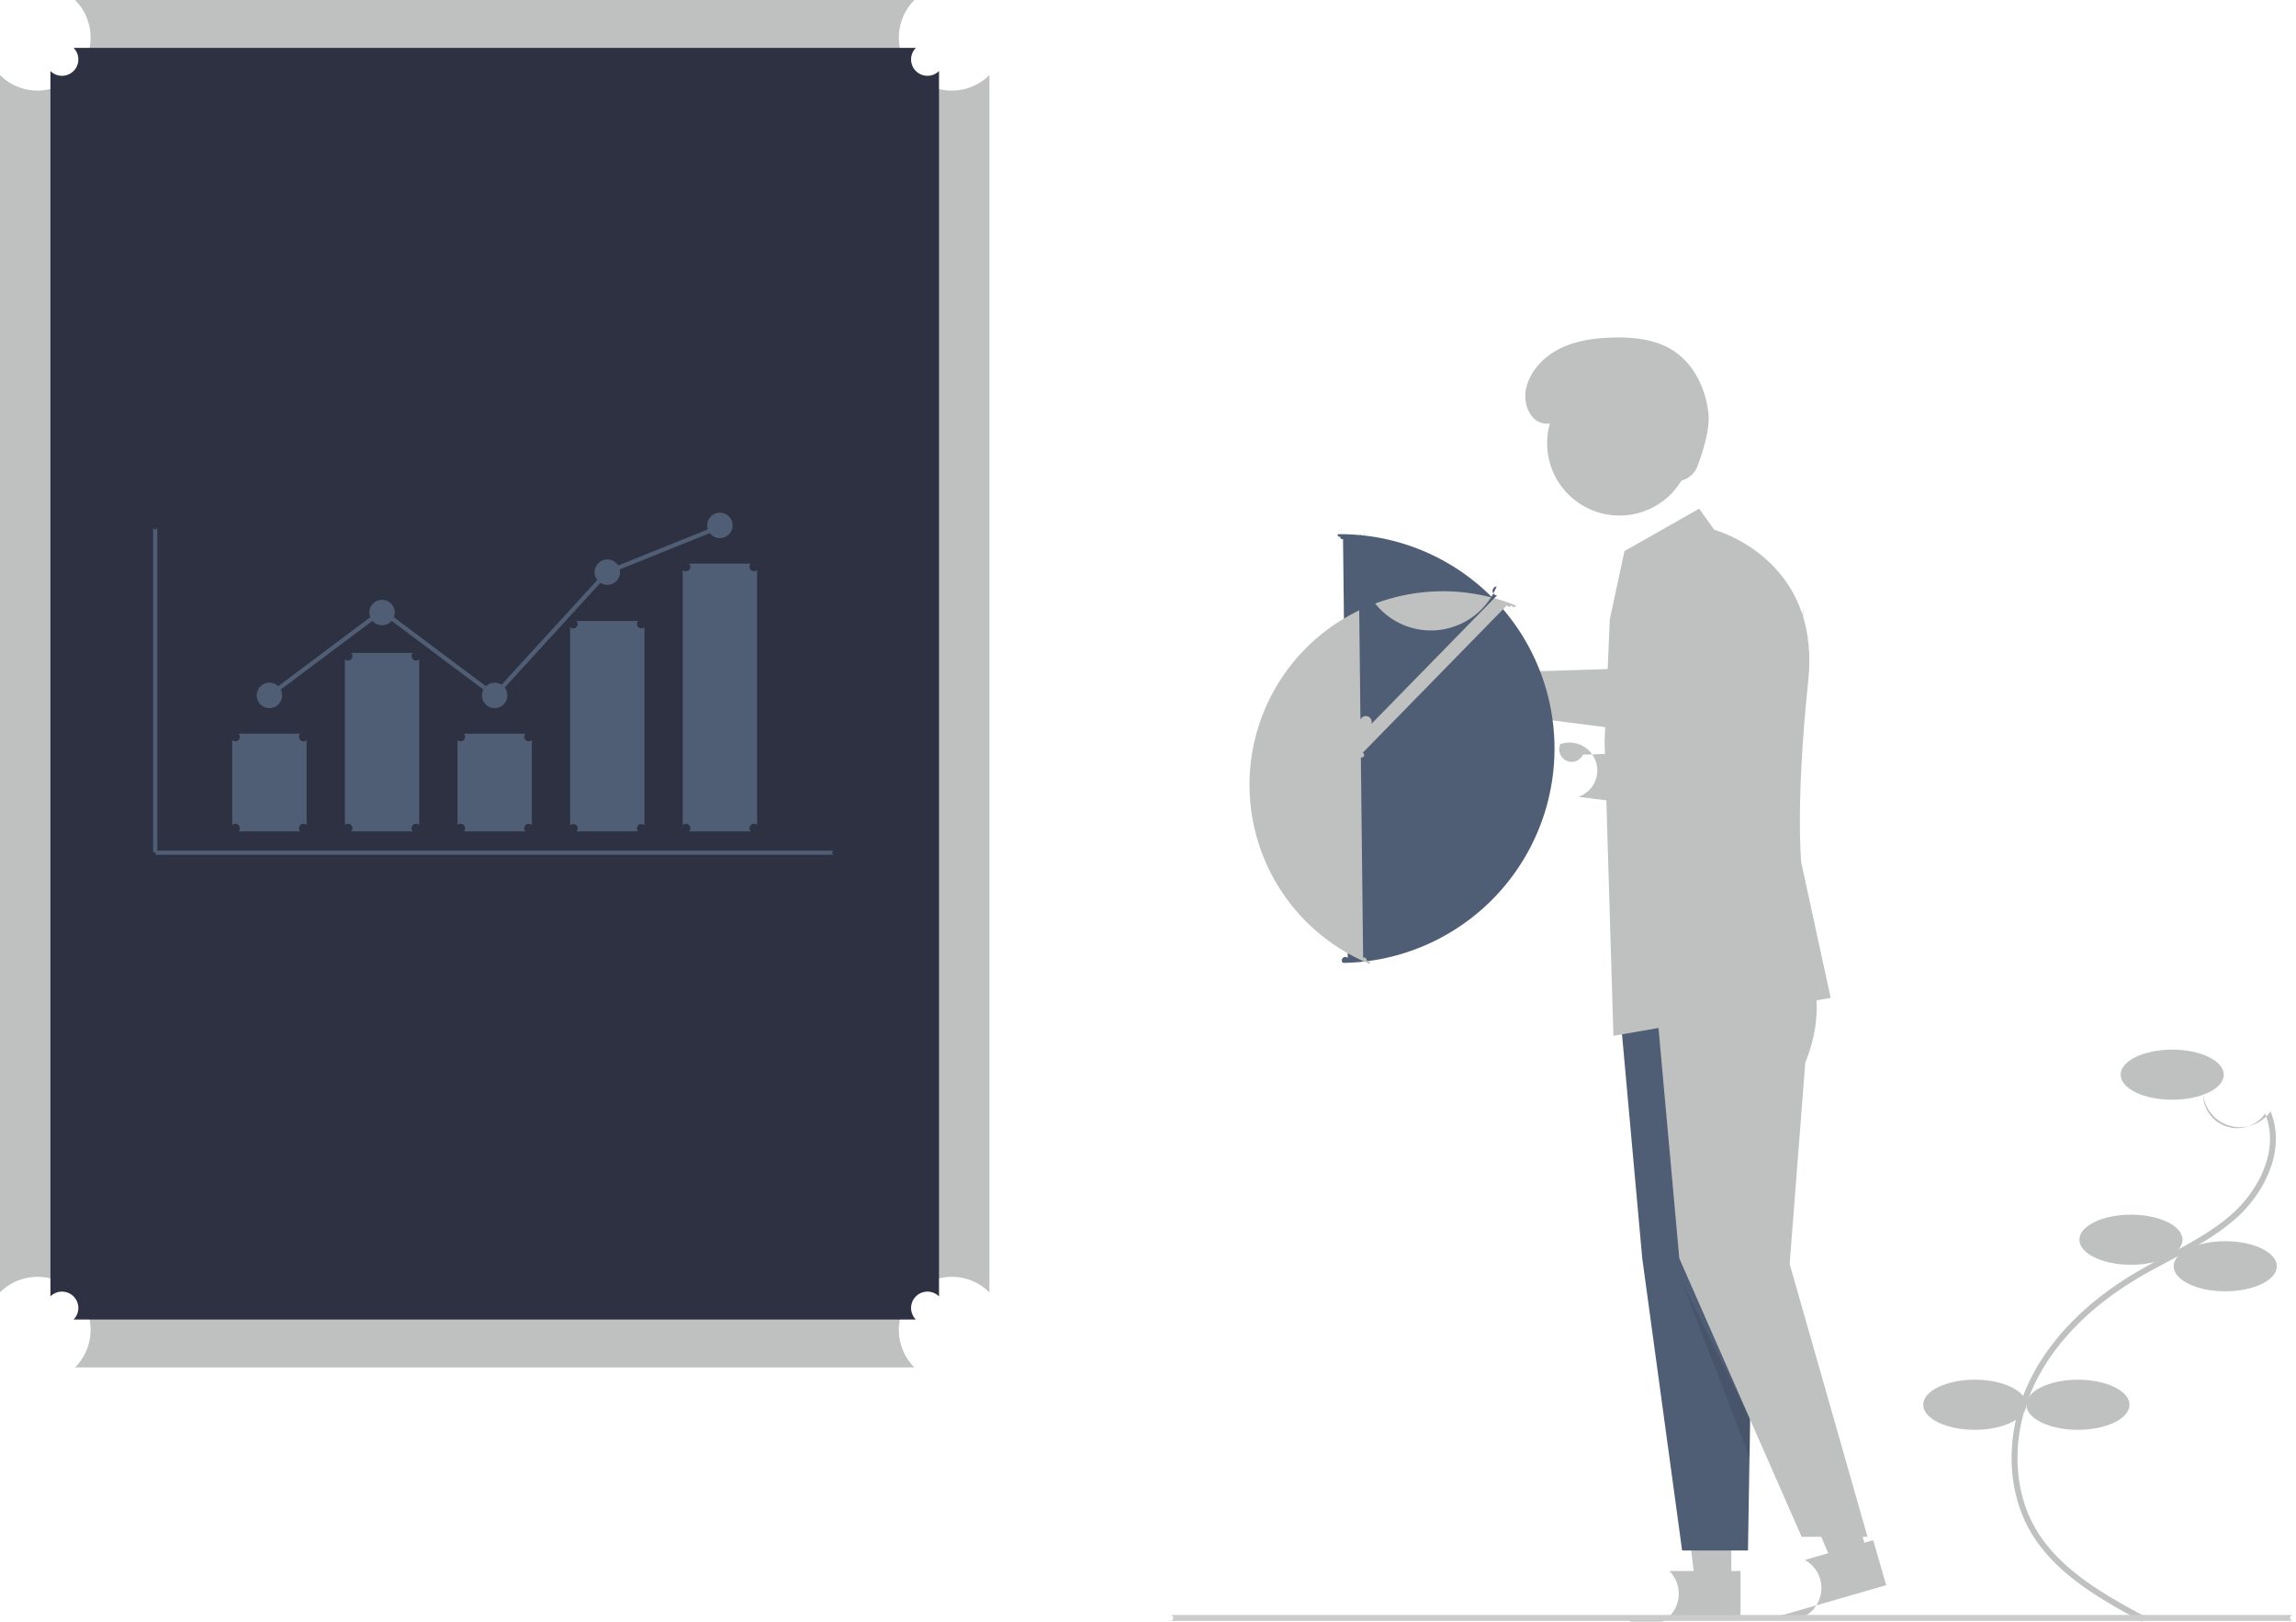 <?xml version="1.0" encoding="UTF-8" standalone="no"?>
<svg
   xmlns:dc="http://purl.org/dc/elements/1.1/"
   xmlns:cc="http://creativecommons.org/ns#"
   xmlns:rdf="http://www.w3.org/1999/02/22-rdf-syntax-ns#"
   xmlns:svg="http://www.w3.org/2000/svg"
   xmlns="http://www.w3.org/2000/svg"
   xmlns:sodipodi="http://sodipodi.sourceforge.net/DTD/sodipodi-0.dtd"
   xmlns:inkscape="http://www.inkscape.org/namespaces/inkscape"
   id="b7342f9c-8658-4ac8-9cce-2636d2f50163"
   data-name="Layer 1"
   width="779.135"
   height="550.241"
   viewBox="0 0 779.135 550.241"
   version="1.1"
   sodipodi:docname="illustration1.svg"
   inkscape:version="1.0.2 (e86c870879, 2021-01-15, custom)">
  <defs
     id="defs1717" />
  <sodipodi:namedview
     pagecolor="#ffffff"
     bordercolor="#666666"
     borderopacity="1"
     objecttolerance="10"
     gridtolerance="10"
     guidetolerance="10"
     inkscape:pageopacity="0"
     inkscape:pageshadow="2"
     inkscape:window-width="1920"
     inkscape:window-height="1002"
     id="namedview1715"
     showgrid="false"
     inkscape:zoom="1.0794725"
     inkscape:cx="287.48997"
     inkscape:cy="222.20434"
     inkscape:window-x="-8"
     inkscape:window-y="-8"
     inkscape:window-maximized="1"
     inkscape:current-layer="b7342f9c-8658-4ac8-9cce-2636d2f50163"
     inkscape:document-rotation="0" />
  <path
     d="m 726.851,550.241 0.951,-1.759 c -12.753,-6.897 -28.626,-15.481 -36.916,-29.567 -8.172,-13.886 -8.356,-32.743 -0.479,-49.211 6.704,-14.016 19.018,-26.572 35.611,-36.313 3.273,-1.921 6.709,-3.742 10.031,-5.503 8.031,-4.256 16.336,-8.658 23.184,-14.903 9.432,-8.601 16.568,-23.035 11.249,-35.891 a -23.856,23.856 0 0 0 -20.677,-14.467 l -0.113,1.997 a -21.861,21.861 0 0 1 18.948,13.248 c 4.943,11.947 -1.839,25.505 -10.754,33.636 -6.661,6.074 -14.852,10.415 -22.773,14.613 -3.342,1.771 -6.797,3.603 -10.108,5.546 -16.938,9.943 -29.526,22.798 -36.403,37.174 -8.16,17.061 -7.946,36.637 0.559,51.089 8.573,14.566 24.717,23.297 37.688,30.312 z"
     fill="#f1f1f1"
     id="path1638"
     style="fill:#bfc0c0;fill-opacity:1" />
  <ellipse
     cx="-737.131"
     cy="364.667"
     rx="17.5"
     ry="8.5"
     fill="#f1f1f1"
     id="ellipse1640"
     style="fill:#bfc0c0;fill-opacity:1"
     transform="scale(-1,1)" />
  <ellipse
     cx="-723.131"
     cy="420.667"
     rx="17.5"
     ry="8.5"
     fill="#f1f1f1"
     id="ellipse1642"
     style="fill:#bfc0c0;fill-opacity:1"
     transform="scale(-1,1)" />
  <ellipse
     cx="-755.131"
     cy="429.667"
     rx="17.5"
     ry="8.5"
     fill="#f1f1f1"
     id="ellipse1644"
     style="fill:#bfc0c0;fill-opacity:1"
     transform="scale(-1,1)" />
  <ellipse
     cx="-705.131"
     cy="476.667"
     rx="17.5"
     ry="8.5"
     fill="#f1f1f1"
     id="ellipse1646"
     style="fill:#bfc0c0;fill-opacity:1"
     transform="scale(-1,1)" />
  <ellipse
     cx="-670.131"
     cy="476.667"
     rx="17.5"
     ry="8.5"
     fill="#f1f1f1"
     id="ellipse1648"
     style="fill:#bfc0c0;fill-opacity:1"
     transform="scale(-1,1)" />
  <path
     d="m 25.464,464 h 284.833 a -25.493,25.493 0 0 0 25.464,-25.464 V 25.464 A -25.493,25.493 0 0 0 310.297,0 H 25.464 A -25.493,25.493 0 0 0 0,25.464 v 413.072 A -25.493,25.493 0 0 0 25.464,464 Z"
     fill="#e6e6e6"
     id="path1650"
     style="fill:#bfc0c0;fill-opacity:1" />
  <path
     d="m 24.962,447.753 h 285.836 a -7.858,7.858 0 0 0 7.85,-7.85 v -415.808 a -7.858,7.858 0 0 0 -7.85,-7.85 h -285.836 a -7.858,7.858 0 0 0 -7.85,7.85 v 415.808 a -7.858,7.858 0 0 0 7.85,7.85 z"
     fill="#fff"
     id="path1652"
     style="fill:#2d3142;fill-opacity:1" />
  <path
     d="M 283.094,290.05 H 52.672 a -0.721,0.721 0 0 1 -0.721,-0.721 v -110.441 a -0.721,0.721 0 0 1 1.442,0 v 109.72 H 283.094 a -0.721,0.721 0 0 1 0,1.442 z"
     fill="#3f3d56"
     id="path1656"
     style="fill:#4f5d75;fill-opacity:1" />
  <path
     d="M 101.903,282.117 H 80.946 a -2.143,2.143 0 0 1 -2.141,-2.14 v -28.89 a -2.143,2.143 0 0 1 2.141,-2.14 h 20.958 a -2.143,2.143 0 0 1 2.141,2.14 v 28.89 a -2.143,2.143 0 0 1 -2.141,2.14 z"
     fill="#6c63ff"
     id="path1658"
     style="fill:#4f5d75;fill-opacity:1" />
  <path
     d="m 140.122,282.117 h -20.958 a -2.143,2.143 0 0 1 -2.141,-2.14 v -56.293 a -2.143,2.143 0 0 1 2.141,-2.14 h 20.958 a -2.143,2.143 0 0 1 2.141,2.14 v 56.293 a -2.143,2.143 0 0 1 -2.141,2.14 z"
     fill="#6c63ff"
     id="path1660"
     style="fill:#4f5d75;fill-opacity:1" />
  <path
     d="m 178.342,282.117 h -20.958 a -2.143,2.143 0 0 1 -2.141,-2.14 v -28.89 a -2.143,2.143 0 0 1 2.141,-2.14 h 20.958 a -2.143,2.143 0 0 1 2.141,2.14 v 28.89 a -2.143,2.143 0 0 1 -2.141,2.14 z"
     fill="#6c63ff"
     id="path1662"
     style="fill:#4f5d75;fill-opacity:1" />
  <path
     d="m 216.561,282.117 h -20.958 a -2.096,2.096 0 0 1 -2.141,-2.043 v -67.303 a -2.096,2.096 0 0 1 2.141,-2.043 h 20.958 a -2.096,2.096 0 0 1 2.141,2.043 v 67.303 a -2.096,2.096 0 0 1 -2.141,2.043 z"
     fill="#6c63ff"
     id="path1664"
     style="fill:#4f5d75;fill-opacity:1" />
  <path
     d="m 254.78,282.117 h -20.958 a -2.143,2.143 0 0 1 -2.141,-2.14 v -86.58 a -2.143,2.143 0 0 1 2.141,-2.14 h 20.958 a -2.143,2.143 0 0 1 2.141,2.14 v 86.58 a -2.143,2.143 0 0 1 -2.141,2.14 z"
     fill="#6c63ff"
     id="path1666"
     style="fill:#4f5d75;fill-opacity:1" />
  <circle
     cx="91.425"
     cy="235.966"
     r="4.327"
     fill="#3f3d56"
     id="circle1668"
     style="fill:#4f5d75;fill-opacity:1" />
  <circle
     cx="129.644"
     cy="207.843"
     r="4.327"
     fill="#3f3d56"
     id="circle1670"
     style="fill:#4f5d75;fill-opacity:1" />
  <circle
     cx="167.863"
     cy="235.966"
     r="4.327"
     fill="#3f3d56"
     id="circle1672"
     style="fill:#4f5d75;fill-opacity:1" />
  <circle
     cx="206.082"
     cy="194.141"
     r="4.327"
     fill="#3f3d56"
     id="circle1674"
     style="fill:#4f5d75;fill-opacity:1" />
  <circle
     cx="244.301"
     cy="178.277"
     r="4.327"
     fill="#3f3d56"
     id="circle1676"
     style="fill:#4f5d75;fill-opacity:1" />
  <polygon
     points="534.363,235.389 573.015,206.438 611.143,234.997 649.031,193.534 649.184,193.472 687.403,178.073 687.942,179.411 649.875,194.749 611.325,236.935 573.015,208.241 535.228,236.543 "
     fill="#3f3d56"
     id="polygon1678"
     style="fill:#4f5d75;fill-opacity:1"
     transform="translate(-443.371)" />
  <path
     d="m 504.507,224.485 a -9.975,9.975 0 0 1 7.666,3.584 l 44.81,-1.401 1.754,-7.554 23.189,11.316 -3,20.689 -68.29,-8.744 a -9.996,9.996 0 1 1 -6.129,-17.89 z"
     fill="#9f616a"
     id="path1680"
     style="fill:#bfc0c0;fill-opacity:1" />
  <polygon
     points="203.887,537.085 209.72,489.797 191.625,489.798 191.627,537.085 "
     fill="#9f616a"
     id="polygon1682"
     style="fill:#bfc0c0;fill-opacity:1"
     transform="matrix(-1,0,0,1,779.135,0)" />
  <path
     d="m 590.635,533.083 -24.144,-10e-4 h -10e-4 a -15.387,15.387 0 0 0 -15.386,15.386 v 0.5 l 39.531,0.001 z"
     fill="#2f2e41"
     id="path1684"
     style="fill:#bfc0c0;fill-opacity:1" />
  <polygon
     points="157.145,530.74 175.877,486.93 158.494,481.907 145.367,527.336 "
     fill="#9f616a"
     id="polygon1686"
     style="fill:#bfc0c0;fill-opacity:1"
     transform="matrix(-1,0,0,1,779.135,0)" />
  <path
     d="m 635.661,522.623 -23.195,6.702 -9.4e-4,2.7e-4 a -15.387,15.387 0 0 0 -10.51,19.053 l 0.139,0.48 37.977,-10.974 z"
     fill="#2f2e41"
     id="path1688"
     style="fill:#bfc0c0;fill-opacity:1" />
  <path
     d="m 602.563,331.748 c 0,0 4.361,12.166 -2.518,28.766 l -5.308,68.368 -1.571,97.232 h -22.35 l -13.526,-99.122 -8.123,-89.878 z"
     fill="#2f2e41"
     id="path1690"
     style="fill:#4f5d75;fill-opacity:1" />
  <path
     d="m 615.134,331.748 c 0,0 4.361,12.166 -2.518,28.766 l -5.308,68.368 26.429,92.604 h -22.35 l -41.526,-94.493 -8.123,-89.878 z"
     fill="#2f2e41"
     id="path1692"
     style="fill:#bfc0c0;fill-opacity:1" />
  <circle
     cx="-549.568"
     cy="150.377"
     r="24.561"
     fill="#9f616a"
     id="circle1694"
     style="fill:#bfc0c0;fill-opacity:1"
     transform="scale(-1,1)" />
  <path
     d="m 546.283,210.121 4.977,-23.127 25.344,-14.39 5.139,7.195 c 0,0 36.264,9.53 31.879,51.172 -4.386,41.642 -2.386,61.642 -2.386,61.642 l 10,46 c 0,0 -3.078,0.529 -73.729,12.871 l -3,-100 z"
     fill="#cbcbcb"
     id="path1696"
     style="fill:#bfc0c0;fill-opacity:1" />
  <polygon
     points="185.251,481.659 185.251,494.985 208.266,435.17 "
     opacity="0.1"
     id="polygon1698"
     transform="matrix(-1,0,0,1,779.135,0)" />
  <path
     d="m 576.05,158.145 c -2.342,6.272 -11.203,7.141 -14.328,1.22 a -8.055,8.055 0 0 1 -0.591,-1.439 c -0.856,-2.844 -0.318,-5.976 -1.899,-8.695 a -4.59,4.59 0 0 0 -1.605,-1.658 c -5.256,-3.1 -10.43,6.737 -15.318,3.985 -2.997,-1.688 -2.356,-6.588 -5.023,-8.76 -3.52,-2.867 -8.604,1.403 -13.118,0.915 -5.022,-0.542 -7.398,-6.904 -6.306,-11.836 1.331,-6.014 6.037,-10.896 11.558,-13.627 5.521,-2.731 11.795,-3.556 17.953,-3.709 6.997,-0.174 14.318,0.569 20.234,4.308 7.194,4.548 11.248,13.014 12.145,21.478 0.546,5.149 -1.788,12.695 -3.701,17.816 z"
     fill="#2f2e41"
     id="path1700"
     style="fill:#bfc0c0;fill-opacity:1" />
  <path
     d="m 455.695,326.732 c -0.036,3.9e-4 -0.072,-3.8e-4 -0.109,-0.002 a -72.885,72.885 0 0 1 -1.631,-145.467 -1.663,1.663 0 0 1 1.258,0.436 -1.646,1.646 0 0 1 0.538,1.205 l 1.594,142.145 a -1.669,1.669 0 0 1 -1.65,1.683 z"
     fill="#3f3d56"
     id="path1702"
     style="fill:#4f5d75;fill-opacity:1" />
  <path
     d="m 512.856,204.768 a -2.146,2.146 0 0 0 -1.506,0.643 l -48.935,50.044 a -2.123,2.123 0 0 0 -0.609,1.518 l 0.763,68.017 a -2.116,2.116 0 0 0 0.691,1.549 -2.148,2.148 0 0 0 1.615,0.561 -73.362,73.362 0 0 0 49.612,-121.606 -2.149,2.149 0 0 0 -1.551,-0.726 c -0.026,-6.1e-4 -0.053,-7e-4 -0.079,-3.8e-4 z"
     fill="#e6e6e6"
     id="path1704"
     style="fill:#bfc0c0;fill-opacity:1" />
  <path
     d="m 463.096,180.682 a -2.155,2.155 0 0 0 -1.464,0.598 -2.117,2.117 0 0 0 -0.657,1.566 l 0.688,61.369 a -2.137,2.137 0 0 0 3.664,1.47 l 42.702,-43.67 a -2.141,2.141 0 0 0 -0.036,-3.028 q -0.039,-0.038 -0.079,-0.073 a -73.516,73.516 0 0 0 -44.685,-18.229 c -0.044,-0.002 -0.088,-0.003 -0.133,-0.003 z"
     fill="#6c63ff"
     id="path1706"
     style="fill:#4f5d75;fill-opacity:1" />
  <path
     d="m 529.507,252.485 a -9.975,9.975 0 0 1 7.666,3.584 l 44.81,-1.401 1.754,-7.554 23.189,11.316 -3,20.689 -68.29,-8.744 a -9.996,9.996 0 1 1 -6.129,-17.89 z"
     fill="#9f616a"
     id="path1708"
     style="fill:#bfc0c0;fill-opacity:1" />
  <path
     d="m 610.704,266.951 1.246,-61.633 a -16.321,16.321 0 1 0 -32.639,-0.33 v 45.043 z"
     fill="#cbcbcb"
     id="path1710"
     style="fill:#bfc0c0;fill-opacity:1" />
  <path
     d="m 397.135,550 h 381 a -1,1 0 1 0 0,-2 h -381 a -1,1 0 0 0 0,2 z"
     fill="#cbcbcb"
     id="path1712" />
</svg>
